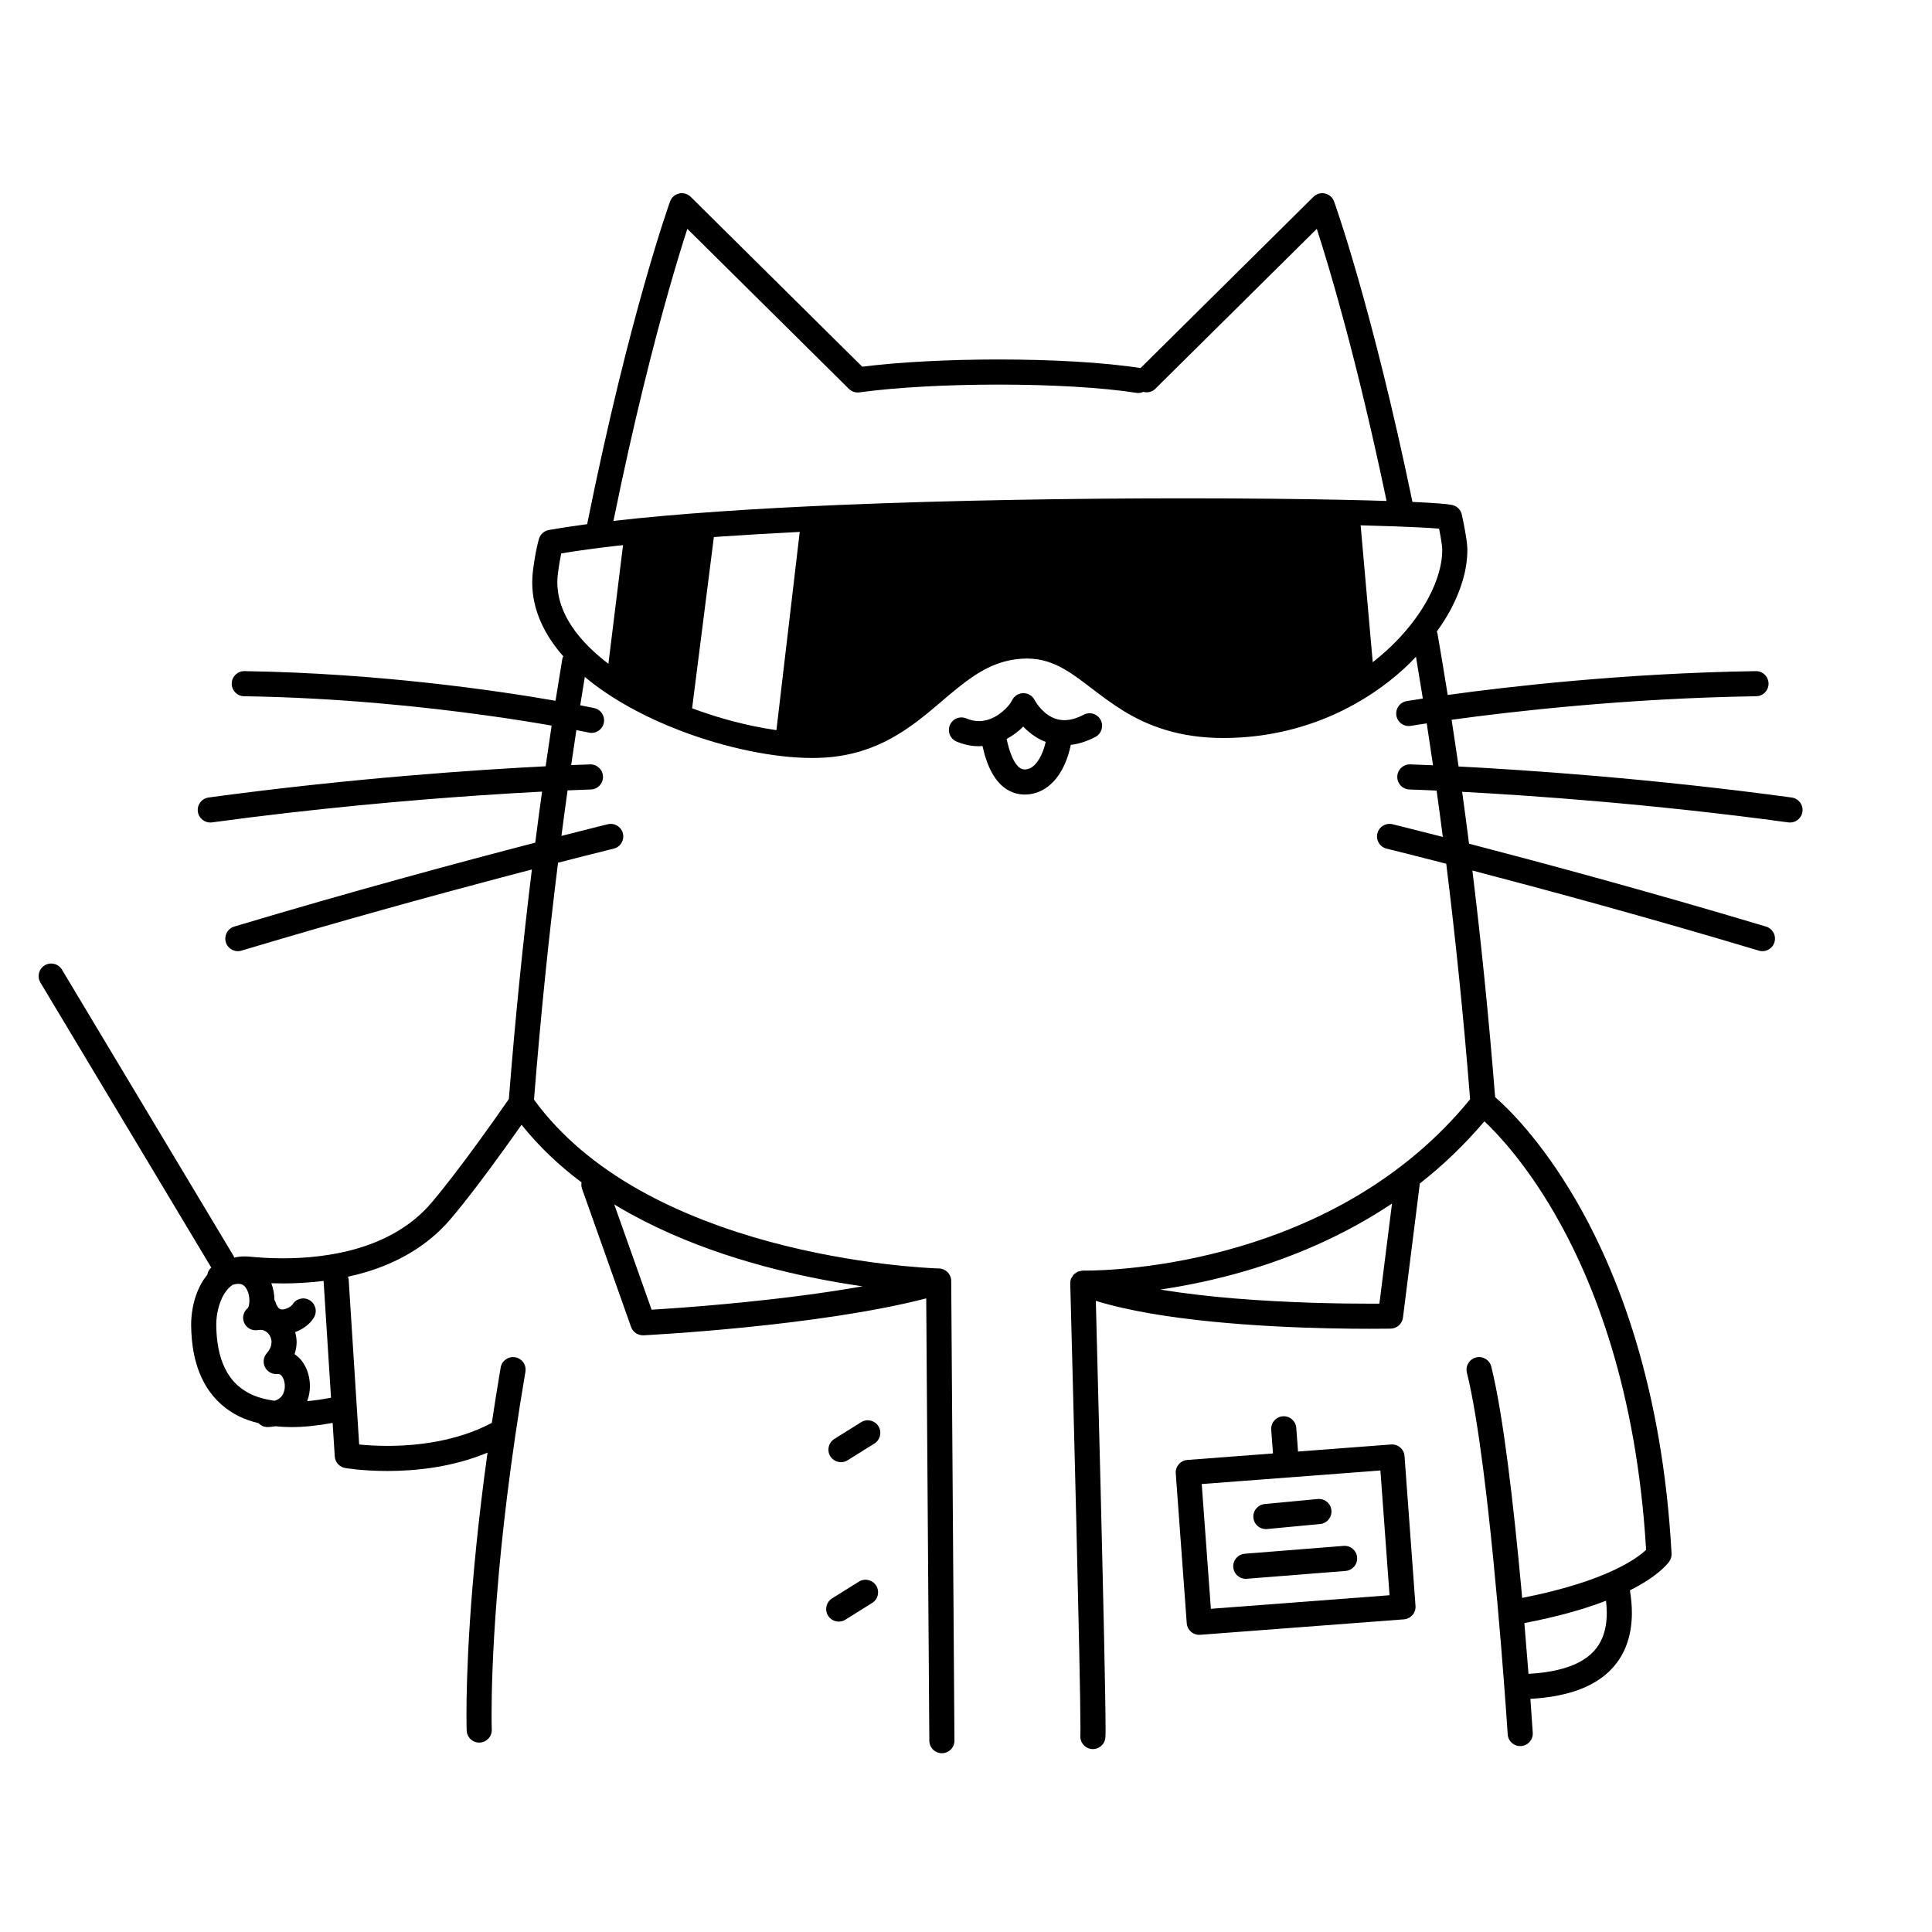 <svg width="200" height="200" viewBox="0 0 200 200" xmlns="http://www.w3.org/2000/svg"><g id="type=scientist, mode=light"><g id="dr-cat"><g id="Group 432527047"><path id="Vector" d="M62.787 70.302C63.995 71.143 69.82 73.732 71.524 74.291L74.065 54.296L64.693 54.837L62.787 70.302Z"/><path id="Vector_2" d="M140.753 53.256C127.848 52.953 91.44 52.543 82.918 53.95L80.297 76.256C80.297 76.256 86.953 79.723 93.194 74.175C99.435 68.628 105.329 63.774 111.224 68.108C117.118 72.442 121.452 77.469 132.547 74.175C134.467 73.606 140.841 70.993 142.255 70.245L140.753 53.256Z"/><path id="Vector_3" d="M91.748 63.839C91.639 63.697 91.523 63.56 91.345 63.415C91.254 63.343 91.147 63.267 90.995 63.196C90.845 63.127 90.642 63.059 90.377 63.058C90.163 63.054 89.871 63.125 89.627 63.284L89.623 63.278C89.613 63.285 89.607 63.291 89.598 63.297C89.594 63.3 89.589 63.3 89.585 63.303L89.586 63.306C89.279 63.522 89.162 63.698 89.035 63.863C88.853 64.12 88.724 64.363 88.623 64.559C88.588 64.628 88.564 64.679 88.539 64.732C87.763 65.561 87.377 66.558 87.386 67.465C87.389 68.305 87.658 69.041 88.068 69.616C88.276 69.904 88.521 70.157 88.828 70.362C89.133 70.563 89.514 70.73 89.993 70.733C90.154 70.734 90.321 70.713 90.485 70.667L90.501 70.662C91.306 70.439 91.987 69.916 92.365 69.275C92.75 68.637 92.864 67.954 92.865 67.332C92.86 66.371 92.603 65.498 92.291 64.787C92.131 64.431 91.96 64.121 91.748 63.839Z"/><path id="Vector_4" d="M121.519 63.286C121.467 63.19 121.397 63.063 121.311 62.923C121.223 62.779 121.12 62.623 120.989 62.457C120.853 62.301 120.724 62.128 120.395 61.931L120.397 61.928C120.391 61.924 120.385 61.923 120.378 61.92C120.366 61.913 120.358 61.906 120.345 61.898L120.341 61.905C120.113 61.784 119.861 61.733 119.693 61.736C119.415 61.738 119.203 61.814 119.05 61.888C118.764 62.035 118.628 62.182 118.504 62.315C118.299 62.55 118.161 62.78 118.023 63.042C117.631 63.82 117.293 64.862 117.282 66.016C117.285 66.655 117.395 67.358 117.808 68.016C118.013 68.341 118.299 68.644 118.649 68.873C118.998 69.103 119.402 69.259 119.83 69.339L119.85 69.343C119.952 69.36 120.056 69.369 120.162 69.369C120.665 69.365 121.051 69.18 121.353 68.97C121.805 68.647 122.124 68.228 122.369 67.737C122.609 67.246 122.762 66.673 122.763 66.044C122.764 65.535 122.657 64.989 122.41 64.466C122.209 64.041 121.895 63.647 121.519 63.286Z"/><path id="Vector_5" d="M25.885 130.091L25.887 130.092H25.888L25.885 130.091Z"/><path id="Vector_6" d="M113.397 76.285C114.032 75.95 114.275 75.163 113.94 74.528C113.605 73.894 112.819 73.65 112.184 73.986C111.364 74.416 110.715 74.551 110.182 74.552C109.687 74.551 109.275 74.435 108.898 74.25C108.335 73.975 107.864 73.519 107.548 73.125C107.39 72.929 107.272 72.752 107.197 72.63L107.118 72.495L107.103 72.468L107.102 72.467L107.101 72.467C106.877 72.026 106.418 71.748 105.923 71.755C105.426 71.763 104.972 72.058 104.763 72.509C104.728 72.589 104.592 72.815 104.389 73.055C104.083 73.421 103.623 73.842 103.093 74.147C102.56 74.454 101.972 74.648 101.344 74.648C100.941 74.647 100.514 74.572 100.033 74.371C99.371 74.092 98.609 74.403 98.331 75.064C98.052 75.726 98.363 76.488 99.025 76.767L99.025 76.767C99.812 77.099 100.601 77.249 101.344 77.248C101.468 77.248 101.587 77.237 101.708 77.229C101.933 78.249 102.251 79.249 102.761 80.13C103.088 80.688 103.503 81.208 104.063 81.607C104.618 82.007 105.334 82.256 106.082 82.251C106.188 82.251 106.29 82.246 106.388 82.239L106.398 82.238C107.171 82.176 107.873 81.88 108.431 81.464C109.274 80.835 109.828 79.981 110.222 79.102C110.513 78.446 110.715 77.766 110.847 77.108C111.656 77.014 112.513 76.753 113.397 76.285ZM107.555 78.604C107.346 78.945 107.112 79.207 106.886 79.373C106.657 79.538 106.45 79.622 106.183 79.647L106.082 79.651C105.863 79.646 105.739 79.602 105.567 79.486C105.315 79.316 104.99 78.891 104.726 78.25C104.516 77.753 104.343 77.144 104.208 76.497C104.56 76.307 104.886 76.097 105.176 75.875C105.456 75.661 105.7 75.437 105.926 75.212C105.978 75.267 106.026 75.321 106.082 75.376C106.512 75.802 107.06 76.241 107.746 76.581C107.906 76.661 108.077 76.733 108.253 76.799C108.103 77.449 107.864 78.108 107.555 78.604Z"/><path id="Vector_7" d="M185.476 82.558L185.475 82.558C170.851 80.568 157.808 79.698 150.99 79.346C150.753 77.7 150.512 76.091 150.269 74.511C156.329 73.675 168.278 72.282 181.801 72.075C182.518 72.063 183.091 71.472 183.08 70.755C183.069 70.037 182.478 69.464 181.761 69.475L181.761 69.475C168.05 69.687 155.982 71.097 149.866 71.942C149.515 69.745 149.16 67.607 148.802 65.545C148.791 65.484 148.756 65.436 148.737 65.379C149.268 64.635 149.758 63.884 150.161 63.127C151.271 61.04 151.896 58.939 151.9 56.971L151.898 56.762C151.889 56.433 151.846 56.096 151.79 55.722C151.625 54.617 151.33 53.281 151.327 53.266C151.215 52.756 150.807 52.362 150.294 52.267C149.971 52.208 149.577 52.167 149.042 52.123C148.328 52.065 147.373 52.01 146.214 51.959C146.213 51.955 146.215 51.951 146.214 51.947C142.005 31.666 138.123 20.911 138.104 20.858C137.953 20.441 137.6 20.129 137.167 20.032C136.735 19.934 136.281 20.064 135.966 20.376L118.069 38.102C114.208 37.501 108.827 37.214 103.368 37.213C98.318 37.214 93.237 37.463 89.258 37.962L71.502 20.376C71.187 20.064 70.734 19.934 70.301 20.032C69.869 20.129 69.515 20.441 69.365 20.858C69.345 20.912 65.181 32.449 60.802 54.159C60.795 54.193 60.806 54.224 60.802 54.258C59.38 54.448 58.042 54.65 56.816 54.865C56.343 54.949 55.951 55.291 55.804 55.749C55.779 55.828 55.46 56.851 55.178 59.022C55.123 59.446 55.096 59.869 55.096 60.286C55.095 63.156 56.374 65.745 58.31 67.938C58.278 68.019 58.231 68.093 58.216 68.183L58.216 68.182C57.978 69.604 57.741 71.062 57.507 72.544C51.47 71.493 39.24 69.691 25.308 69.475C24.59 69.463 24 70.037 23.988 70.755C23.977 71.472 24.55 72.064 25.268 72.075L25.268 72.075C35.017 72.224 43.955 73.167 50.447 74.073C53.123 74.446 55.375 74.812 57.107 75.113C56.896 76.492 56.688 77.897 56.483 79.326C49.786 79.664 36.514 80.528 21.594 82.558C20.882 82.654 20.384 83.31 20.481 84.021C20.577 84.733 21.233 85.231 21.944 85.134L21.944 85.134C32.579 83.687 42.391 82.835 49.539 82.345C52.104 82.169 54.318 82.041 56.113 81.948C55.873 83.675 55.638 85.436 55.409 87.232C48.224 89.096 36.671 92.193 24.25 95.919C23.562 96.125 23.172 96.85 23.378 97.538C23.584 98.226 24.309 98.616 24.997 98.41L24.997 98.409C35.208 95.346 44.845 92.706 51.927 90.832C53.04 90.537 54.082 90.264 55.061 90.009C54.157 97.384 53.344 105.308 52.677 113.77C52.669 113.782 52.666 113.787 52.656 113.8C52.163 114.512 50.879 116.354 49.357 118.441C47.836 120.526 46.071 122.861 44.646 124.532C42.614 126.914 39.944 128.346 37.169 129.188C34.4 130.029 31.547 130.261 29.283 130.26C27.867 130.26 26.683 130.17 25.887 130.092C25.692 130.072 25.501 130.062 25.313 130.062C24.941 130.061 24.587 130.112 24.243 130.187C24.22 130.133 24.216 130.075 24.185 130.023L6.415 100.378C6.046 99.762 5.248 99.562 4.632 99.931C4.016 100.3 3.816 101.099 4.185 101.714L21.869 131.216C21.65 131.414 21.512 131.665 21.463 131.947C21.001 132.52 20.646 133.157 20.396 133.807C19.968 134.927 19.79 136.087 19.788 137.116L19.788 137.216C19.817 139.004 20.051 141.552 21.525 143.793C22.262 144.908 23.329 145.924 24.766 146.628C25.365 146.922 26.04 147.149 26.763 147.33C27.004 147.578 27.338 147.735 27.711 147.729C27.992 147.727 28.258 147.689 28.52 147.646C29.042 147.7 29.587 147.732 30.163 147.732C31.438 147.732 32.859 147.588 34.433 147.299L34.654 150.768C34.692 151.368 35.138 151.864 35.73 151.967C35.783 151.976 37.53 152.276 40.114 152.277C42.933 152.273 46.759 151.924 50.469 150.375C48.521 164.391 48.288 173.84 48.288 177.471C48.288 178.557 48.308 179.124 48.309 179.139C48.335 179.857 48.937 180.417 49.655 180.391C50.372 180.365 50.933 179.762 50.907 179.045L50.904 178.953C50.899 178.76 50.888 178.261 50.888 177.471C50.888 173.253 51.203 160.735 54.391 142.005C54.512 141.296 54.036 140.625 53.328 140.505C52.62 140.384 51.949 140.86 51.828 141.568L51.828 141.568C51.49 143.557 51.19 145.461 50.912 147.309C50.895 147.318 50.875 147.316 50.858 147.325C47.254 149.226 43.091 149.681 40.114 149.677C38.923 149.677 37.925 149.607 37.231 149.538C37.212 149.536 37.199 149.534 37.181 149.532L36.094 132.458C36.087 132.353 36.045 132.262 36.015 132.165C36.647 132.027 37.284 131.87 37.923 131.676C41.032 130.736 44.187 129.076 46.624 126.219C48.346 124.199 50.431 121.398 52.101 119.086C52.84 118.062 53.487 117.148 53.989 116.433C55.807 118.709 57.914 120.687 60.203 122.401C60.169 122.609 60.169 122.823 60.244 123.036L65.329 137.367C65.52 137.907 66.046 138.259 66.619 138.23C66.633 138.229 71.275 137.998 77.318 137.388C83.16 136.796 90.279 135.856 95.882 134.408L96.204 180.201C96.209 180.919 96.795 181.497 97.513 181.492C98.231 181.487 98.809 180.9 98.804 180.183L98.469 132.601C98.464 131.899 97.903 131.328 97.201 131.311L97.124 131.309C96.277 131.281 88.572 130.955 79.667 128.54C75.215 127.334 70.465 125.606 66.127 123.157C61.918 120.782 58.113 117.727 55.28 113.835C55.974 105.075 56.823 96.892 57.767 89.308C58.755 89.054 59.633 88.829 60.387 88.638C61.396 88.383 62.182 88.186 62.717 88.053C63.251 87.921 63.53 87.852 63.531 87.852C64.228 87.681 64.655 86.978 64.485 86.28C64.314 85.583 63.611 85.156 62.913 85.326C62.909 85.328 61.152 85.757 58.12 86.533C58.327 84.934 58.539 83.364 58.755 81.821C59.421 81.791 59.959 81.77 60.355 81.756C60.885 81.736 61.159 81.728 61.16 81.728C61.877 81.708 62.442 81.109 62.422 80.392C62.401 79.674 61.803 79.109 61.086 79.13C61.08 79.13 60.386 79.15 59.127 79.203C59.305 77.977 59.484 76.77 59.666 75.581C59.88 75.622 60.079 75.661 60.242 75.693C60.48 75.74 60.662 75.777 60.783 75.802C60.904 75.828 60.961 75.84 60.962 75.84C61.663 75.99 62.354 75.543 62.505 74.841C62.655 74.139 62.208 73.448 61.506 73.298C61.497 73.296 60.988 73.187 60.065 73.01C60.222 72.018 60.38 71.041 60.539 70.076C63.319 72.398 66.84 74.27 70.507 75.669C75.221 77.457 80.148 78.461 84.084 78.466C84.564 78.466 85.032 78.451 85.484 78.419C88.148 78.235 90.358 77.472 92.233 76.446C95.047 74.903 97.128 72.822 99.173 71.19C100.194 70.37 101.199 69.659 102.262 69.139C103.327 68.618 104.446 68.278 105.761 68.191L105.766 68.191C105.946 68.178 106.123 68.172 106.297 68.172C107.815 68.178 108.982 68.591 110.194 69.284C112.005 70.314 113.813 72.061 116.328 73.605C118.843 75.148 122.106 76.407 126.689 76.398C127.261 76.398 127.854 76.379 128.47 76.34C135.495 75.888 141.323 72.919 145.399 69.167C145.816 68.784 146.202 68.388 146.582 67.989C146.821 69.4 147.058 70.843 147.292 72.314C146.213 72.478 145.624 72.578 145.617 72.579C144.909 72.7 144.433 73.372 144.554 74.079C144.675 74.787 145.346 75.263 146.054 75.142C146.055 75.142 146.299 75.1 146.778 75.024C147.022 74.985 147.334 74.937 147.695 74.882C147.914 76.304 148.132 77.745 148.345 79.22C146.829 79.154 145.99 79.13 145.984 79.129C145.266 79.109 144.668 79.674 144.647 80.392C144.627 81.11 145.192 81.708 145.91 81.729C145.91 81.728 146.184 81.736 146.714 81.756C147.187 81.773 147.863 81.8 148.717 81.839C148.936 83.408 149.151 85.012 149.362 86.639C146.081 85.797 144.16 85.328 144.156 85.326C143.458 85.156 142.755 85.583 142.584 86.28C142.414 86.978 142.841 87.681 143.538 87.852C143.539 87.852 143.818 87.921 144.353 88.053C145.34 88.299 147.197 88.765 149.714 89.414C150.652 96.958 151.495 105.09 152.185 113.797C145.26 122.29 136.127 126.737 128.286 129.05C120.332 131.397 113.749 131.534 112.383 131.533C112.292 131.533 112.224 131.532 112.18 131.532L112.12 131.531C112.109 131.53 112.099 131.536 112.088 131.536C111.982 131.536 111.884 131.566 111.782 131.592C111.717 131.608 111.649 131.61 111.588 131.636C111.472 131.684 111.373 131.763 111.276 131.843C111.243 131.87 111.2 131.882 111.17 131.913C111.168 131.915 111.168 131.917 111.166 131.919C111.092 131.994 111.044 132.094 110.989 132.188C110.956 132.245 110.906 132.294 110.882 132.355C110.881 132.357 110.88 132.357 110.88 132.358C110.819 132.514 110.797 132.675 110.797 132.832C110.797 132.844 110.791 132.854 110.792 132.865V132.865C110.792 132.867 110.792 132.868 110.792 132.869C110.792 132.892 110.809 133.504 110.837 134.582C110.938 138.424 111.191 148.117 111.419 157.548C111.646 166.975 111.848 176.164 111.848 178.928C111.848 179.151 111.847 179.331 111.844 179.458L111.84 179.601L111.838 179.629L111.843 179.63C111.77 180.332 112.267 180.967 112.971 181.055C113.683 181.144 114.333 180.638 114.421 179.926L114.421 179.925C114.44 179.76 114.439 179.672 114.444 179.509C114.447 179.354 114.448 179.162 114.448 178.928C114.448 175.682 114.183 164.175 113.919 153.444C113.724 145.517 113.529 138.033 113.44 134.665C115.154 135.191 117.057 135.615 119.069 135.964C127.325 137.39 137.344 137.553 141.739 137.555C143.138 137.555 143.963 137.538 143.971 137.538C144.614 137.525 145.153 137.039 145.234 136.401L146.981 122.513C149.328 120.678 151.579 118.54 153.665 116.078C155.084 117.418 157.937 120.45 160.91 125.584C165.056 132.747 169.427 143.993 170.405 160.436C169.55 161.258 166.363 163.694 157.574 165.416C157.537 165.013 157.501 164.609 157.463 164.199C157.084 160.096 156.627 155.683 156.109 151.666C155.59 147.646 155.015 144.034 154.376 141.471C154.201 140.774 153.496 140.351 152.799 140.525C152.103 140.7 151.679 141.405 151.854 142.102L151.853 142.102C152.446 144.469 153.02 148.032 153.531 151.999C154.298 157.955 154.936 164.847 155.38 170.243C155.602 172.942 155.776 175.267 155.895 176.917C156.013 178.567 156.076 179.536 156.076 179.539C156.122 180.255 156.74 180.799 157.457 180.753C158.173 180.707 158.717 180.088 158.671 179.372C158.671 179.368 158.585 178.041 158.425 175.864C161.834 175.668 164.426 174.861 166.238 173.333C167.167 172.546 167.861 171.571 168.299 170.482C168.74 169.392 168.933 168.198 168.933 166.939C168.932 166.195 168.855 165.421 168.73 164.627C169.069 164.457 169.383 164.289 169.672 164.126C171.927 162.848 172.702 161.795 172.821 161.614C172.979 161.378 173.053 161.105 173.038 160.822C172.098 143.558 167.479 131.674 163.056 124.103C159.456 117.936 155.995 114.631 154.775 113.573C154.114 105.226 153.312 97.403 152.421 90.117C159.636 92.001 170.482 94.932 182.072 98.409C182.76 98.616 183.484 98.226 183.691 97.538C183.897 96.85 183.507 96.126 182.819 95.919L182.819 95.919C170.639 92.265 159.285 89.214 152.074 87.339C151.841 85.514 151.603 83.723 151.361 81.969C158.257 82.335 170.956 83.206 185.125 85.134C185.836 85.231 186.491 84.733 186.588 84.021C186.685 83.31 186.187 82.655 185.476 82.558ZM29.094 144.608C28.942 144.768 28.736 144.909 28.43 145.007C27.419 144.868 26.581 144.623 25.913 144.294C24.398 143.541 23.577 142.424 23.055 141.12C22.542 139.822 22.4 138.357 22.388 137.183L22.388 137.176L22.388 137.116C22.381 136.159 22.644 134.894 23.163 134.022C23.42 133.582 23.726 133.242 24.065 133.019C24.08 133.009 24.096 133.002 24.11 132.993C24.341 132.927 24.529 132.902 24.672 132.903C24.894 132.905 25.021 132.949 25.137 133.012C25.303 133.106 25.473 133.291 25.608 133.595C25.742 133.892 25.819 134.288 25.817 134.64C25.818 134.906 25.773 135.145 25.724 135.279L25.673 135.389L25.677 135.392C25.221 135.746 25.04 136.354 25.259 136.896C25.491 137.471 26.096 137.802 26.706 137.687L26.942 137.664C27.27 137.666 27.533 137.792 27.753 138.021C27.969 138.25 28.108 138.578 28.108 138.933C28.104 139.275 27.995 139.653 27.621 140.08C27.264 140.482 27.192 141.065 27.439 141.543C27.687 142.02 28.206 142.296 28.74 142.235L28.801 142.231L28.985 142.278C29.07 142.325 29.201 142.448 29.307 142.67C29.414 142.887 29.485 143.187 29.484 143.488C29.484 143.929 29.341 144.337 29.094 144.608ZM31.801 145.047C31.992 144.535 32.084 144.003 32.084 143.488C32.08 142.583 31.833 141.7 31.304 140.959C31.09 140.662 30.811 140.404 30.493 140.182C30.627 139.767 30.709 139.347 30.708 138.933C30.707 138.575 30.644 138.231 30.553 137.898C30.778 137.814 30.995 137.718 31.192 137.607C31.468 137.45 31.717 137.27 31.94 137.066C32.162 136.859 32.361 136.633 32.526 136.335C32.87 135.705 32.639 134.916 32.008 134.571C31.384 134.23 30.604 134.457 30.255 135.076L30.253 135.075C30.255 135.085 30.081 135.262 29.864 135.371C29.647 135.489 29.391 135.557 29.223 135.554C29.065 135.549 28.995 135.524 28.898 135.452C28.805 135.377 28.642 135.201 28.498 134.734C28.48 134.674 28.439 134.631 28.413 134.575C28.403 134.004 28.301 133.414 28.09 132.839C28.468 132.851 28.863 132.86 29.283 132.86C30.543 132.859 31.98 132.792 33.502 132.599C33.503 132.608 33.498 132.615 33.499 132.623L33.499 132.623L34.267 144.689C33.377 144.863 32.559 144.977 31.801 145.047ZM65.294 125.669C72.435 129.597 80.369 131.638 86.533 132.72C87.503 132.89 88.423 133.033 89.295 133.158C85.226 133.878 80.861 134.418 77.057 134.801C74.068 135.102 71.422 135.311 69.526 135.444C68.665 135.504 67.968 135.548 67.454 135.579L63.587 124.681C64.15 125.023 64.719 125.353 65.294 125.669ZM69.219 30.098C70.006 27.326 70.656 25.23 71.108 23.831C71.124 23.781 71.138 23.739 71.154 23.691L87.876 40.253C88.162 40.537 88.566 40.672 88.966 40.617C92.844 40.087 98.142 39.812 103.368 39.813C108.728 39.812 114.039 40.103 117.669 40.671C117.914 40.709 118.145 40.656 118.358 40.567C118.786 40.677 119.256 40.587 119.593 40.253L119.593 40.253L136.314 23.691C137.564 27.542 140.447 37.09 143.537 51.859C142.234 51.817 140.782 51.778 139.181 51.744C134.613 51.648 128.926 51.587 122.639 51.587C111.631 51.587 98.784 51.773 86.89 52.273C78.229 52.639 70.092 53.17 63.504 53.924C65.626 43.508 67.683 35.51 69.219 30.098ZM147.867 61.905C146.43 64.605 143.925 67.434 140.588 69.638C137.249 71.846 133.089 73.437 128.304 73.745C127.742 73.781 127.204 73.798 126.689 73.798C123.938 73.796 121.842 73.316 120.09 72.608C117.465 71.546 115.586 69.926 113.58 68.431C112.577 67.688 111.539 66.978 110.349 66.445C109.161 65.911 107.817 65.57 106.297 65.573C106.068 65.573 105.832 65.58 105.59 65.597C105.589 65.597 105.588 65.597 105.586 65.597L105.589 65.597C103.354 65.74 101.473 66.5 99.849 67.508C97.408 69.027 95.464 71.05 93.273 72.677C91.075 74.309 88.71 75.578 85.302 75.826C84.918 75.852 84.51 75.866 84.084 75.866C81.756 75.867 78.878 75.454 75.908 74.673C71.451 73.506 66.776 71.505 63.313 68.961C61.58 67.691 60.153 66.29 59.185 64.828C58.215 63.362 57.697 61.861 57.696 60.286C57.696 59.981 57.715 59.671 57.756 59.358C57.877 58.425 58.002 57.749 58.1 57.287C65.126 56.125 75.616 55.349 87 54.871C98.842 54.372 111.66 54.187 122.639 54.187C129.805 54.187 136.189 54.266 141.004 54.387C143.411 54.448 145.427 54.519 146.945 54.596C147.705 54.635 148.34 54.674 148.832 54.714C148.883 54.718 148.926 54.722 148.974 54.726C149.027 54.998 149.085 55.3 149.137 55.601C149.228 56.114 149.298 56.647 149.298 56.822L149.3 56.971C149.304 58.371 148.828 60.106 147.867 61.905ZM142.795 134.952C142.495 134.954 142.145 134.955 141.739 134.955C138.858 134.955 133.48 134.88 127.851 134.419C125.243 134.205 122.589 133.903 120.105 133.496C122.689 133.116 125.734 132.512 129.021 131.544C133.792 130.137 139.068 127.955 144.099 124.591L142.795 134.952ZM165.889 169.507C165.445 170.583 164.723 171.406 163.472 172.073C162.266 172.71 160.537 173.148 158.23 173.274C158.11 171.717 157.966 169.939 157.802 168.022C161.387 167.334 164.143 166.522 166.256 165.708C166.302 166.136 166.333 166.551 166.333 166.939C166.333 167.935 166.18 168.788 165.889 169.507Z"/><path id="Vector_8" d="M89.141 147.228L86.368 148.961C85.759 149.342 85.574 150.144 85.955 150.752C86.335 151.361 87.137 151.546 87.746 151.166L90.519 149.432C91.128 149.052 91.313 148.25 90.933 147.641C90.552 147.032 89.75 146.847 89.141 147.228Z"/><path id="Vector_9" d="M88.91 163.731L86.137 165.464C85.528 165.845 85.343 166.647 85.723 167.255C86.104 167.864 86.906 168.049 87.515 167.669L90.288 165.935C90.897 165.555 91.082 164.753 90.701 164.144C90.321 163.535 89.519 163.35 88.91 163.731Z"/><path id="Vector_10" d="M144.949 149.843C144.686 149.617 144.349 149.506 144.003 149.532L139.458 149.877L134.372 150.263L134.19 147.815C134.137 147.099 133.514 146.562 132.798 146.615C132.082 146.668 131.544 147.292 131.597 148.008L131.779 150.46L128.29 150.725L122.914 151.133C122.198 151.187 121.663 151.808 121.715 152.524L122.851 168.032C122.876 168.378 123.036 168.695 123.299 168.922C123.562 169.148 123.9 169.259 124.246 169.233L145.335 167.633C146.051 167.578 146.586 166.957 146.533 166.241L145.397 150.734C145.372 150.387 145.212 150.07 144.949 149.843ZM125.349 166.542L124.403 153.627L128.486 153.317L139.654 152.469L142.899 152.223L143.845 165.138L125.349 166.542Z"/><path id="Vector_11" d="M131.168 158.286L136.657 157.766C137.372 157.698 137.896 157.064 137.829 156.349C137.761 155.634 137.127 155.11 136.412 155.177L130.923 155.698C130.208 155.766 129.683 156.4 129.751 157.115C129.819 157.83 130.453 158.354 131.168 158.286Z"/><path id="Vector_12" d="M139.09 160.03L128.861 160.842C128.146 160.899 127.611 161.525 127.668 162.241C127.725 162.957 128.351 163.491 129.067 163.434L139.295 162.623C140.011 162.566 140.545 161.939 140.489 161.224C140.432 160.508 139.805 159.974 139.09 160.03Z"/></g></g></g></svg>